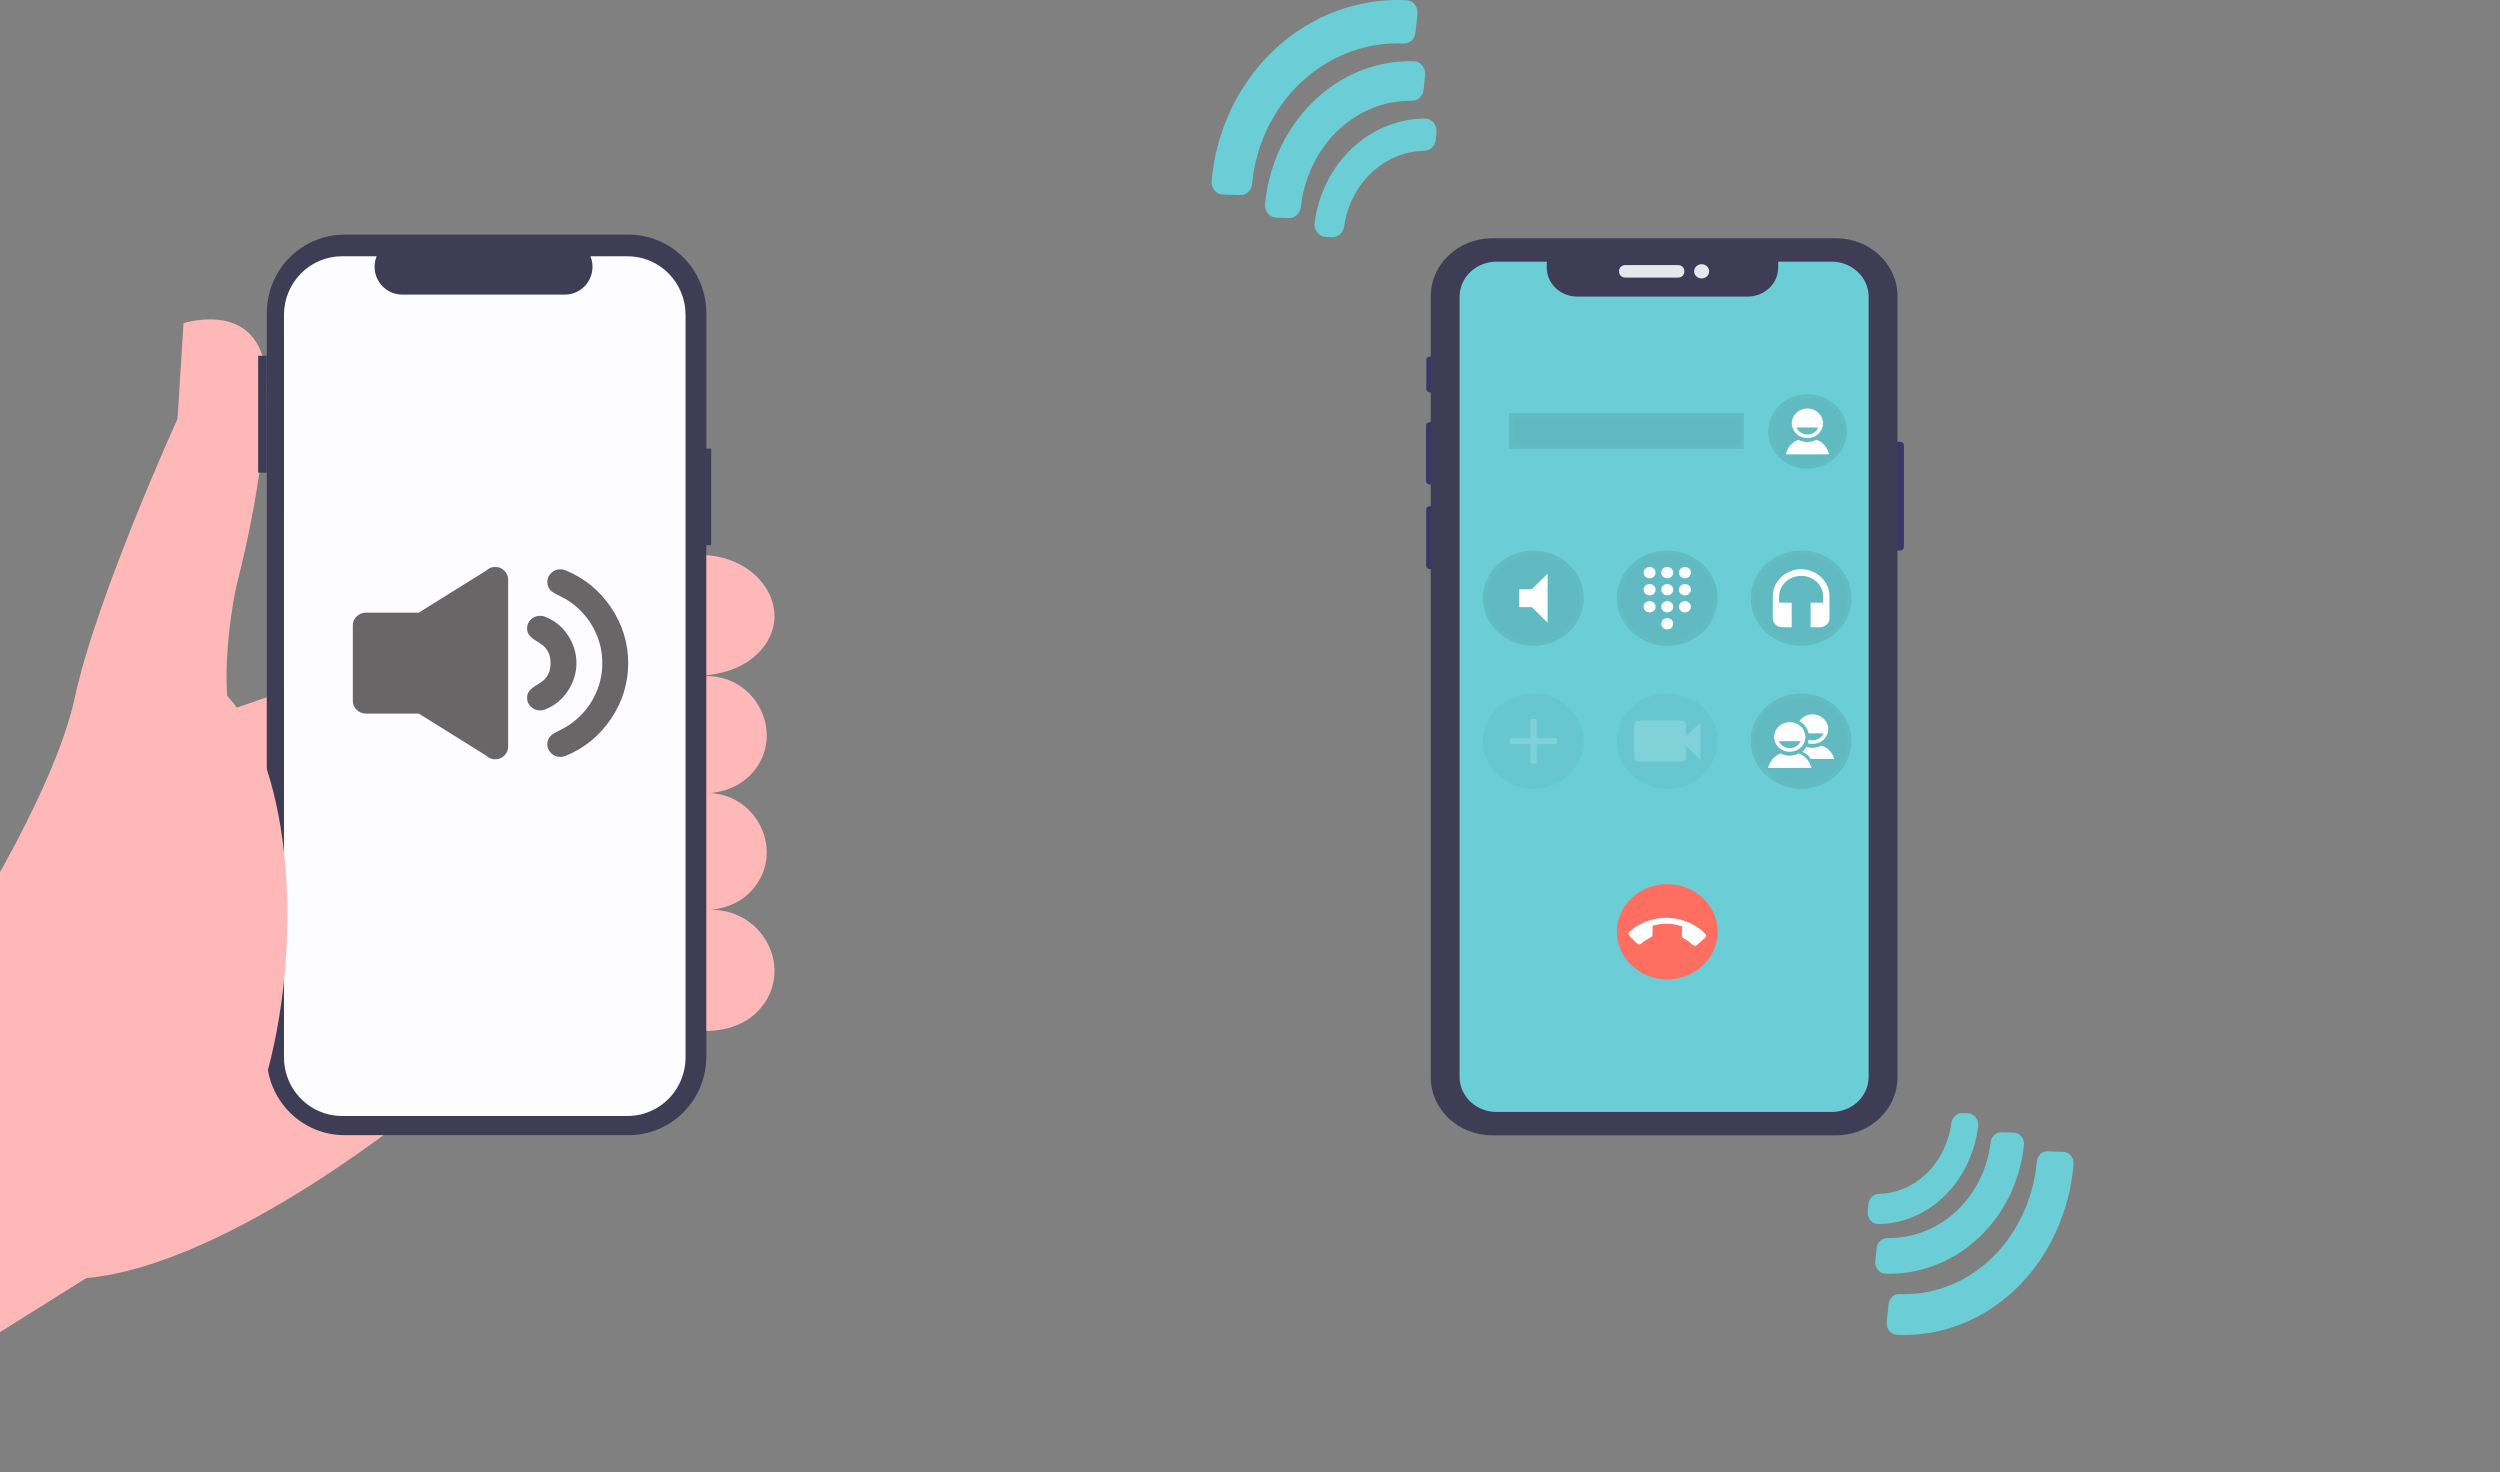<svg width="309" height="182" viewBox="0 0 309 182" fill="none" xmlns="http://www.w3.org/2000/svg">
<rect x="0" y="0" width="309" height="182" fill="#808080" stroke="none"/>
<g clip-path="url(#clip0)">
<rect width="13.304" height="11.762" transform="matrix(0.945 -0.326 0.323 0.947 27.055 88.224)" fill="#FFB8B8"/>
<path d="M-26.501 131.251L-5.941 117.713C-5.941 117.713 6.545 98.71 9.246 86.211C11.947 73.713 21.939 51.779 21.939 51.779L22.685 39.947C22.685 39.947 32.843 36.636 32.921 47.53C33 58.424 29.259 72.243 29.259 72.243C29.259 72.243 25.282 89.808 31.475 94.757L52.582 136.294C52.582 136.294 28.55 156.342 10.654 157.973L-29.782 183.31L-26.501 131.251Z" fill="#FFB8B8"/>
<path d="M85.623 68.587H86.486C94.263 68.587 98.634 76.101 93.524 80.898C91.879 82.442 89.379 83.511 85.623 83.566V68.587Z" fill="#FFB8B8"/>
<path d="M86.686 83.566H87.377C93.598 83.566 97.096 90.855 93.007 95.508C91.692 97.006 89.692 98.043 86.686 98.096V83.566Z" fill="#FFB8B8"/>
<path d="M86.686 98.01H87.377C93.598 98.01 97.096 105.299 93.007 109.952C91.692 111.45 89.692 112.487 86.686 112.54V98.01Z" fill="#FFB8B8"/>
<path d="M87.218 112.455H87.945C94.494 112.455 98.175 119.968 93.872 124.766C92.487 126.31 90.382 127.379 87.218 127.434V112.455Z" fill="#FFB8B8"/>
<path d="M87.904 55.45H87.299V38.697C87.299 37.423 87.051 36.162 86.568 34.986C86.086 33.809 85.379 32.74 84.488 31.84C83.597 30.94 82.539 30.225 81.374 29.738C80.21 29.251 78.962 29 77.702 29H42.57C41.31 29 40.062 29.251 38.897 29.738C37.733 30.225 36.675 30.94 35.784 31.84C34.893 32.74 34.186 33.809 33.703 34.986C33.221 36.162 32.973 37.423 32.973 38.697V130.608C32.973 131.882 33.221 133.143 33.703 134.319C34.186 135.496 34.893 136.565 35.784 137.465C36.675 138.365 37.733 139.08 38.897 139.567C40.062 140.054 41.31 140.305 42.57 140.305H77.702C78.962 140.305 80.21 140.054 81.374 139.567C82.539 139.08 83.597 138.365 84.488 137.465C85.379 136.565 86.086 135.496 86.568 134.319C87.051 133.143 87.299 131.882 87.299 130.608V67.376H87.904V55.45Z" fill="#3F3D56"/>
<path d="M84.735 38.916V130.692C84.734 131.766 84.497 132.825 84.042 133.795C83.587 134.765 82.925 135.622 82.104 136.302C81.922 136.453 81.733 136.593 81.536 136.724C80.361 137.515 78.98 137.936 77.568 137.934H42.267C41.695 137.935 41.125 137.866 40.569 137.728C39.009 137.344 37.622 136.442 36.63 135.166C35.639 133.89 35.1 132.315 35.1 130.692V38.916C35.1 36.996 35.855 35.154 37.2 33.796C38.544 32.438 40.367 31.675 42.267 31.675H46.551C46.34 32.197 46.26 32.764 46.316 33.325C46.373 33.886 46.566 34.425 46.878 34.893C47.189 35.361 47.61 35.745 48.102 36.01C48.595 36.275 49.145 36.414 49.703 36.413H69.829C70.387 36.413 70.936 36.274 71.429 36.008C71.921 35.743 72.342 35.36 72.653 34.892C72.965 34.424 73.158 33.886 73.216 33.325C73.273 32.764 73.193 32.197 72.984 31.675H77.568C79.469 31.675 81.292 32.438 82.636 33.796C83.98 35.154 84.735 36.996 84.735 38.916V38.916Z" fill="#FDFDFF"/>
<path d="M17.441 152.372C25.899 153.003 33.899 138.01 35.311 118.882C36.723 99.755 31.011 83.737 22.553 83.105C14.096 82.474 6.095 97.467 4.683 116.595C3.272 135.722 8.984 151.74 17.441 152.372Z" fill="#FFB8B8"/>
<rect x="31.909" y="43.979" width="1.064" height="14.444" fill="#3F3D56"/>
<g clip-path="url(#clip1)">
<path d="M61.208 70.071C60.774 70.071 60.399 70.225 60.082 70.534L51.758 75.726H45.209C44.775 75.726 44.4 75.88 44.084 76.189C43.767 76.497 43.609 76.862 43.609 77.284V86.639C43.609 87.061 43.767 87.427 44.084 87.735C44.4 88.044 44.775 88.198 45.209 88.198H51.758L60.083 93.389C60.399 93.698 60.774 93.852 61.208 93.852C61.641 93.852 62.016 93.698 62.333 93.389C62.649 93.081 62.807 92.715 62.807 92.293V71.63C62.807 71.208 62.649 70.843 62.333 70.534C62.015 70.226 61.641 70.071 61.208 70.071Z" fill="#686666"/>
<path d="M70.184 85.409C70.892 84.345 71.246 83.196 71.246 81.962C71.246 80.728 70.892 79.575 70.184 78.503C69.475 77.431 68.538 76.676 67.371 76.237C67.204 76.156 66.996 76.115 66.746 76.115C66.312 76.115 65.938 76.266 65.621 76.566C65.305 76.867 65.147 77.236 65.147 77.675C65.147 78.015 65.247 78.304 65.447 78.539C65.647 78.775 65.888 78.978 66.172 79.148C66.455 79.319 66.738 79.506 67.021 79.709C67.305 79.912 67.546 80.2 67.746 80.574C67.946 80.948 68.046 81.41 68.046 81.962C68.046 82.515 67.946 82.977 67.746 83.351C67.546 83.724 67.305 84.013 67.021 84.216C66.738 84.419 66.455 84.605 66.172 84.776C65.888 84.946 65.647 85.15 65.447 85.385C65.247 85.621 65.147 85.909 65.147 86.25C65.147 86.688 65.305 87.058 65.621 87.358C65.938 87.659 66.313 87.809 66.746 87.809C66.996 87.809 67.204 87.768 67.371 87.687C68.538 87.232 69.475 86.472 70.184 85.409Z" fill="#686666"/>
<path d="M69.896 70.488C69.68 70.407 69.463 70.367 69.246 70.367C68.813 70.367 68.438 70.521 68.121 70.829C67.804 71.138 67.647 71.503 67.647 71.925C67.647 72.559 67.971 73.038 68.621 73.363C69.555 73.834 70.188 74.191 70.521 74.434C71.754 75.311 72.717 76.412 73.409 77.735C74.1 79.059 74.446 80.468 74.446 81.962C74.446 83.456 74.1 84.865 73.409 86.188C72.717 87.512 71.754 88.612 70.521 89.489C70.188 89.733 69.555 90.09 68.621 90.561C67.971 90.886 67.647 91.365 67.647 91.998C67.647 92.421 67.805 92.786 68.121 93.095C68.438 93.403 68.821 93.557 69.271 93.557C69.471 93.557 69.679 93.517 69.896 93.436C72.229 92.478 74.104 90.947 75.52 88.844C76.937 86.741 77.645 84.447 77.645 81.962C77.645 79.477 76.937 77.184 75.52 75.08C74.104 72.977 72.229 71.447 69.896 70.488Z" fill="#686666"/>
</g>
</g>
<path d="M234.88 54.603H234.047C233.801 54.603 233.601 54.791 233.601 55.024V67.621C233.601 67.854 233.801 68.043 234.047 68.043H234.88C235.126 68.043 235.326 67.854 235.326 67.621V55.024C235.326 54.791 235.126 54.603 234.88 54.603Z" fill="#3A3768"/>
<path d="M176.813 44.072H176.737C176.491 44.072 176.291 44.261 176.291 44.494V48.076C176.291 48.309 176.491 48.497 176.737 48.497H176.813C177.059 48.497 177.259 48.309 177.259 48.076V44.494C177.259 44.261 177.059 44.072 176.813 44.072Z" fill="#3A3768"/>
<path d="M176.9 52.175H176.702C176.456 52.175 176.256 52.364 176.256 52.596V59.455C176.256 59.687 176.456 59.876 176.702 59.876H176.9C177.147 59.876 177.346 59.687 177.346 59.455V52.596C177.346 52.364 177.147 52.175 176.9 52.175Z" fill="#3A3768"/>
<path d="M176.866 62.571H176.72C176.473 62.571 176.274 62.759 176.274 62.992V69.916C176.274 70.149 176.473 70.338 176.72 70.338H176.866C177.112 70.338 177.311 70.149 177.311 69.916V62.992C177.311 62.759 177.112 62.571 176.866 62.571Z" fill="#3A3768"/>
<path d="M226.943 29.451H184.429C180.238 29.451 176.84 32.664 176.84 36.627V133.151C176.84 137.114 180.238 140.327 184.429 140.327H226.943C231.134 140.327 234.532 137.114 234.532 133.151V36.627C234.532 32.664 231.134 29.451 226.943 29.451Z" fill="#3F3D56"/>
<path d="M207.424 32.762H200.874C200.458 32.762 200.121 33.081 200.121 33.474V33.596C200.121 33.989 200.458 34.308 200.874 34.308H207.424C207.84 34.308 208.177 33.989 208.177 33.596V33.474C208.177 33.081 207.84 32.762 207.424 32.762Z" fill="#E6E8EC"/>
<path d="M210.322 34.413C210.835 34.413 211.251 34.02 211.251 33.535C211.251 33.05 210.835 32.657 210.322 32.657C209.809 32.657 209.394 33.05 209.394 33.535C209.394 34.02 209.809 34.413 210.322 34.413Z" fill="#E6E8EC"/>
<path d="M226.38 32.339H219.782V33.091C219.782 34.037 219.384 34.945 218.677 35.614C217.97 36.283 217.01 36.658 216.01 36.658H194.953C193.953 36.658 192.994 36.283 192.286 35.614C191.579 34.945 191.181 34.037 191.181 33.091V32.339H184.984C184.382 32.339 183.787 32.451 183.231 32.668C182.675 32.886 182.17 33.205 181.745 33.608C181.319 34.01 180.982 34.488 180.752 35.013C180.522 35.539 180.404 36.102 180.404 36.671V133.107C180.404 133.675 180.522 134.239 180.752 134.764C180.982 135.29 181.319 135.768 181.745 136.17C182.17 136.573 182.675 136.892 183.231 137.11C183.787 137.327 184.382 137.439 184.984 137.439H226.38C227.595 137.439 228.761 136.983 229.62 136.17C230.479 135.358 230.962 134.256 230.962 133.107V36.671C230.962 35.522 230.479 34.42 229.62 33.608C228.761 32.795 227.595 32.339 226.38 32.339V32.339Z" fill="#6BCED7"/>
<path opacity="0.1" d="M215.522 51.06H186.52V55.478H215.522V51.06Z" fill="black" stroke="#6BCED7" stroke-miterlimit="10"/>
<path opacity="0.1" d="M189.531 79.828C192.971 79.828 195.759 77.191 195.759 73.938C195.759 70.685 192.971 68.048 189.531 68.048C186.091 68.048 183.302 70.685 183.302 73.938C183.302 77.191 186.091 79.828 189.531 79.828Z" fill="black" stroke="#6BCED7" stroke-miterlimit="10"/>
<path d="M187.779 72.834V75.043H189.336L191.282 76.966V70.909L189.336 72.834H187.779Z" fill="white"/>
<path opacity="0.1" d="M206.075 79.828C209.515 79.828 212.304 77.191 212.304 73.938C212.304 70.685 209.515 68.048 206.075 68.048C202.635 68.048 199.847 70.685 199.847 73.938C199.847 77.191 202.635 79.828 206.075 79.828Z" fill="black" stroke="#6BCED7" stroke-miterlimit="10"/>
<path d="M206.075 76.397C205.928 76.397 205.784 76.437 205.661 76.514C205.538 76.591 205.442 76.7 205.386 76.829C205.329 76.957 205.313 77.099 205.342 77.235C205.37 77.372 205.44 77.498 205.544 77.596C205.648 77.695 205.78 77.762 205.925 77.79C206.069 77.817 206.219 77.803 206.355 77.75C206.491 77.697 206.607 77.607 206.689 77.491C206.771 77.376 206.815 77.24 206.815 77.1C206.815 76.915 206.737 76.736 206.598 76.605C206.46 76.473 206.272 76.398 206.075 76.397V76.397ZM203.895 70.073C203.748 70.072 203.604 70.112 203.481 70.189C203.358 70.265 203.261 70.375 203.204 70.503C203.147 70.632 203.131 70.773 203.159 70.91C203.187 71.047 203.258 71.172 203.362 71.271C203.465 71.37 203.598 71.438 203.742 71.465C203.887 71.493 204.036 71.479 204.173 71.426C204.309 71.373 204.425 71.283 204.507 71.167C204.589 71.052 204.633 70.915 204.633 70.776C204.633 70.591 204.555 70.412 204.417 70.281C204.279 70.149 204.091 70.074 203.895 70.073V70.073ZM203.895 72.182C203.748 72.181 203.603 72.222 203.48 72.298C203.357 72.375 203.261 72.484 203.204 72.613C203.147 72.741 203.131 72.883 203.16 73.02C203.188 73.157 203.258 73.282 203.362 73.381C203.466 73.48 203.599 73.547 203.743 73.575C203.888 73.602 204.038 73.588 204.174 73.535C204.31 73.482 204.426 73.391 204.508 73.275C204.59 73.159 204.633 73.023 204.633 72.884C204.633 72.698 204.555 72.52 204.417 72.389C204.279 72.258 204.091 72.183 203.895 72.182V72.182ZM203.895 74.29C203.748 74.289 203.604 74.329 203.481 74.406C203.358 74.482 203.261 74.592 203.204 74.72C203.147 74.848 203.131 74.99 203.159 75.127C203.187 75.263 203.258 75.389 203.362 75.488C203.465 75.587 203.598 75.654 203.742 75.682C203.887 75.71 204.036 75.696 204.173 75.643C204.309 75.59 204.425 75.5 204.507 75.384C204.589 75.268 204.633 75.132 204.633 74.993C204.633 74.807 204.555 74.629 204.417 74.498C204.279 74.366 204.091 74.291 203.895 74.29V74.29ZM208.255 71.479C208.402 71.48 208.547 71.439 208.669 71.362C208.792 71.286 208.888 71.176 208.945 71.048C209.002 70.919 209.017 70.778 208.989 70.641C208.961 70.504 208.89 70.379 208.786 70.28C208.682 70.181 208.55 70.114 208.406 70.087C208.261 70.059 208.112 70.073 207.975 70.126C207.839 70.179 207.723 70.269 207.641 70.385C207.559 70.501 207.516 70.637 207.516 70.776C207.515 70.868 207.534 70.959 207.571 71.045C207.608 71.13 207.663 71.207 207.731 71.272C207.8 71.338 207.882 71.39 207.972 71.425C208.061 71.461 208.158 71.479 208.255 71.479V71.479ZM206.075 74.29C205.928 74.289 205.784 74.33 205.661 74.406C205.538 74.483 205.442 74.593 205.386 74.721C205.329 74.85 205.313 74.991 205.342 75.128C205.37 75.264 205.44 75.39 205.544 75.489C205.648 75.588 205.78 75.655 205.925 75.682C206.069 75.71 206.219 75.696 206.355 75.643C206.491 75.59 206.607 75.5 206.689 75.384C206.771 75.268 206.815 75.132 206.815 74.993C206.815 74.807 206.737 74.629 206.598 74.497C206.46 74.365 206.272 74.291 206.075 74.29V74.29ZM208.255 74.29C208.108 74.289 207.964 74.33 207.841 74.406C207.718 74.483 207.622 74.593 207.565 74.721C207.509 74.85 207.493 74.991 207.522 75.128C207.55 75.264 207.62 75.39 207.724 75.489C207.828 75.588 207.96 75.655 208.105 75.682C208.249 75.71 208.399 75.696 208.535 75.643C208.671 75.59 208.787 75.5 208.869 75.384C208.951 75.268 208.995 75.132 208.995 74.993C208.995 74.807 208.917 74.629 208.778 74.497C208.64 74.365 208.452 74.291 208.255 74.29V74.29ZM208.255 72.182C208.108 72.182 207.964 72.222 207.841 72.299C207.718 72.376 207.622 72.486 207.565 72.614C207.508 72.743 207.493 72.884 207.522 73.021C207.55 73.158 207.621 73.283 207.725 73.382C207.829 73.481 207.962 73.548 208.106 73.575C208.25 73.602 208.4 73.588 208.536 73.535C208.672 73.481 208.789 73.391 208.87 73.275C208.952 73.159 208.995 73.023 208.995 72.884C208.995 72.698 208.917 72.52 208.778 72.388C208.64 72.257 208.452 72.183 208.255 72.182V72.182ZM206.075 72.182C205.928 72.182 205.784 72.222 205.661 72.299C205.538 72.376 205.442 72.486 205.385 72.614C205.329 72.743 205.313 72.884 205.342 73.021C205.37 73.158 205.441 73.283 205.545 73.382C205.649 73.481 205.782 73.548 205.926 73.575C206.07 73.602 206.22 73.588 206.356 73.535C206.492 73.481 206.609 73.391 206.69 73.275C206.772 73.159 206.815 73.023 206.815 72.884C206.815 72.698 206.737 72.52 206.598 72.388C206.46 72.257 206.272 72.183 206.075 72.182V72.182ZM206.075 70.073C205.928 70.072 205.784 70.113 205.661 70.19C205.538 70.266 205.442 70.376 205.386 70.504C205.329 70.633 205.313 70.774 205.342 70.911C205.37 71.048 205.44 71.173 205.544 71.272C205.648 71.371 205.78 71.438 205.925 71.465C206.069 71.493 206.219 71.479 206.355 71.426C206.491 71.373 206.607 71.283 206.689 71.167C206.771 71.051 206.815 70.915 206.815 70.776C206.815 70.59 206.737 70.412 206.598 70.28C206.46 70.148 206.272 70.074 206.075 70.073V70.073Z" fill="white"/>
<g opacity="0.4">
<path opacity="0.1" d="M189.531 97.498C192.971 97.498 195.759 94.861 195.759 91.608C195.759 88.355 192.971 85.718 189.531 85.718C186.091 85.718 183.302 88.355 183.302 91.608C183.302 94.861 186.091 97.498 189.531 97.498Z" fill="black" stroke="#6BCED7" stroke-miterlimit="10"/>
<path opacity="0.4" d="M192.45 91.976H189.92V94.369H189.142V91.976H186.611V91.24H189.142V88.847H189.92V91.24H192.45V91.976Z" fill="white"/>
</g>
<path opacity="0.1" d="M222.62 79.828C226.06 79.828 228.848 77.191 228.848 73.938C228.848 70.685 226.06 68.048 222.62 68.048C219.18 68.048 216.391 70.685 216.391 73.938C216.391 77.191 219.18 79.828 222.62 79.828Z" fill="black" stroke="#6BCED7" stroke-miterlimit="10"/>
<path d="M222.62 70.347C222.153 70.353 221.693 70.445 221.265 70.62C220.836 70.794 220.448 71.046 220.123 71.362C219.798 71.677 219.541 72.051 219.368 72.46C219.196 72.87 219.11 73.308 219.116 73.749V76.394C219.114 76.541 219.143 76.686 219.2 76.823C219.258 76.96 219.343 77.084 219.452 77.189C219.56 77.295 219.69 77.379 219.832 77.437C219.975 77.495 220.129 77.525 220.284 77.527H221.452V74.489H219.895V73.752C219.895 73.069 220.182 72.413 220.693 71.93C221.204 71.447 221.897 71.175 222.62 71.175C223.342 71.175 224.036 71.447 224.547 71.93C225.058 72.413 225.345 73.069 225.345 73.752V74.489H223.788V77.526H224.955C225.111 77.524 225.265 77.493 225.407 77.435C225.55 77.377 225.68 77.293 225.788 77.188C225.897 77.083 225.982 76.958 226.04 76.821C226.097 76.685 226.126 76.539 226.123 76.392V73.749C226.129 73.308 226.044 72.87 225.871 72.46C225.698 72.051 225.442 71.677 225.117 71.362C224.791 71.046 224.403 70.794 223.975 70.62C223.546 70.445 223.086 70.353 222.62 70.347Z" fill="white"/>
<g opacity="0.4">
<path opacity="0.1" d="M206.075 97.498C209.515 97.498 212.304 94.861 212.304 91.608C212.304 88.355 209.515 85.718 206.075 85.718C202.635 85.718 199.847 88.355 199.847 91.608C199.847 94.861 202.635 97.498 206.075 97.498Z" fill="black" stroke="#6BCED7" stroke-miterlimit="10"/>
<path opacity="0.4" d="M208.411 90.977V89.504C208.41 89.448 208.398 89.393 208.374 89.342C208.351 89.291 208.317 89.244 208.275 89.205C208.233 89.166 208.183 89.136 208.128 89.115C208.073 89.094 208.014 89.084 207.955 89.085H202.439C202.32 89.084 202.206 89.127 202.121 89.206C202.036 89.284 201.987 89.392 201.986 89.504V93.703C201.988 93.815 202.037 93.922 202.121 94.001C202.206 94.079 202.32 94.123 202.439 94.122H207.953C208.073 94.123 208.187 94.08 208.273 94.001C208.358 93.923 208.407 93.815 208.409 93.703V92.23L210.161 93.909V89.298L208.411 90.977Z" fill="white"/>
</g>
<path opacity="0.1" d="M222.62 97.498C226.06 97.498 228.848 94.861 228.848 91.608C228.848 88.355 226.06 85.718 222.62 85.718C219.18 85.718 216.391 88.355 216.391 91.608C216.391 94.861 219.18 97.498 222.62 97.498Z" fill="black" stroke="#6BCED7" stroke-miterlimit="10"/>
<path d="M222.312 93.125C221.977 93.305 221.599 93.399 221.213 93.399C220.828 93.399 220.45 93.305 220.115 93.125C219.254 93.373 218.727 94.196 218.532 94.919H223.895C223.7 94.196 223.174 93.373 222.312 93.125ZM221.214 89.26C220.832 89.259 220.458 89.366 220.14 89.567C219.822 89.767 219.574 90.053 219.427 90.387C219.281 90.721 219.242 91.089 219.317 91.443C219.391 91.798 219.575 92.124 219.846 92.38C220.116 92.635 220.461 92.809 220.836 92.88C221.211 92.95 221.6 92.914 221.953 92.775C222.306 92.637 222.608 92.402 222.82 92.102C223.033 91.801 223.146 91.447 223.145 91.085C223.145 90.601 222.942 90.137 222.58 89.794C222.218 89.452 221.726 89.26 221.214 89.26V89.26ZM221.214 92.477C220.924 92.472 220.641 92.386 220.401 92.231C220.161 92.076 219.974 91.859 219.864 91.604H222.563C222.453 91.859 222.267 92.077 222.027 92.232C221.787 92.387 221.505 92.473 221.214 92.479V92.477Z" fill="white"/>
<path d="M223.834 93.815H226.707C226.618 93.433 226.425 93.079 226.147 92.789C225.87 92.499 225.518 92.281 225.125 92.158C224.789 92.338 224.411 92.433 224.025 92.433C223.766 92.435 223.509 92.394 223.266 92.311C223.13 92.536 222.958 92.74 222.756 92.915C223.201 93.108 223.576 93.421 223.834 93.815V93.815ZM223.542 90.64H225.376C225.265 90.893 225.077 91.111 224.837 91.265C224.598 91.419 224.315 91.504 224.025 91.509C223.867 91.508 223.711 91.481 223.562 91.431C223.538 91.579 223.498 91.724 223.443 91.864C223.709 91.944 223.99 91.969 224.267 91.937C224.544 91.904 224.81 91.816 225.048 91.677C225.285 91.538 225.488 91.352 225.642 91.132C225.796 90.912 225.898 90.663 225.941 90.402C225.983 90.141 225.966 89.875 225.889 89.621C225.813 89.367 225.679 89.132 225.497 88.932C225.315 88.732 225.089 88.571 224.836 88.461C224.582 88.351 224.306 88.294 224.027 88.295C223.702 88.295 223.383 88.373 223.098 88.521C222.813 88.669 222.572 88.883 222.398 89.142C222.69 89.301 222.943 89.517 223.14 89.775C223.337 90.033 223.474 90.328 223.542 90.64V90.64Z" fill="white"/>
<path d="M206.075 121.058C209.515 121.058 212.304 118.421 212.304 115.168C212.304 111.915 209.515 109.278 206.075 109.278C202.635 109.278 199.847 111.915 199.847 115.168C199.847 118.421 202.635 121.058 206.075 121.058Z" fill="#FF6F61"/>
<path d="M202.877 116.622C203.218 116.318 203.606 116.064 204.028 115.871C204.093 115.844 204.148 115.799 204.187 115.742C204.225 115.685 204.245 115.618 204.244 115.551L204.277 114.406C205.467 114.071 206.739 114.104 207.909 114.498L207.876 115.643C207.875 115.709 207.892 115.775 207.926 115.833C207.96 115.891 208.01 115.94 208.07 115.974C208.493 116.182 208.876 116.456 209.203 116.784C209.238 116.819 209.28 116.847 209.327 116.867C209.374 116.887 209.424 116.898 209.475 116.899C209.526 116.901 209.577 116.893 209.625 116.875C209.673 116.858 209.717 116.832 209.754 116.799L210.743 115.912C210.817 115.845 210.861 115.752 210.864 115.655C210.867 115.558 210.829 115.463 210.758 115.392C210.161 114.796 209.444 114.316 208.651 113.981C207.857 113.646 207.001 113.462 206.133 113.44C205.264 113.418 204.399 113.558 203.587 113.852C202.775 114.146 202.033 114.588 201.402 115.153C201.365 115.187 201.335 115.226 201.314 115.271C201.293 115.315 201.282 115.363 201.281 115.411C201.28 115.459 201.288 115.507 201.307 115.553C201.325 115.598 201.353 115.639 201.388 115.674L202.325 116.609C202.36 116.644 202.402 116.672 202.449 116.692C202.496 116.712 202.546 116.722 202.597 116.724C202.648 116.725 202.699 116.716 202.747 116.699C202.795 116.682 202.838 116.655 202.875 116.622H202.877Z" fill="white"/>
<path opacity="0.1" d="M223.398 57.925C226.086 57.925 228.264 55.865 228.264 53.323C228.264 50.782 226.086 48.722 223.398 48.722C220.711 48.722 218.532 50.782 218.532 53.323C218.532 55.865 220.711 57.925 223.398 57.925Z" fill="black" stroke="#6BCED7" stroke-miterlimit="10"/>
<path d="M224.498 54.356C224.163 54.536 223.784 54.63 223.398 54.63C223.013 54.63 222.634 54.536 222.298 54.356C221.438 54.605 220.911 55.427 220.716 56.152H226.08C225.886 55.427 225.358 54.605 224.498 54.356ZM223.398 50.491C223.016 50.49 222.642 50.597 222.324 50.798C222.006 50.998 221.758 51.284 221.611 51.618C221.465 51.952 221.426 52.319 221.5 52.674C221.575 53.029 221.759 53.354 222.029 53.61C222.299 53.866 222.643 54.04 223.018 54.111C223.393 54.182 223.782 54.145 224.135 54.007C224.489 53.869 224.791 53.635 225.003 53.334C225.216 53.033 225.329 52.68 225.329 52.318C225.329 51.834 225.125 51.37 224.763 51.027C224.401 50.685 223.91 50.492 223.398 50.491ZM223.398 53.71C223.108 53.704 222.825 53.619 222.585 53.464C222.346 53.309 222.159 53.091 222.047 52.837H224.749C224.638 53.091 224.451 53.309 224.211 53.464C223.971 53.62 223.689 53.706 223.398 53.712V53.71Z" fill="white"/>
<path d="M245.65 155.982C247.361 154.472 248.783 152.598 249.83 150.47C250.877 148.342 251.529 146.003 251.748 143.591C251.78 143.232 251.934 142.9 252.178 142.662C252.422 142.423 252.739 142.297 253.065 142.307L255.043 142.371C255.219 142.377 255.393 142.423 255.553 142.506C255.713 142.589 255.856 142.707 255.973 142.854C256.09 143 256.178 143.172 256.233 143.358C256.287 143.544 256.307 143.741 256.29 143.936C255.782 149.884 253.228 155.387 249.158 159.304C245.087 163.221 239.812 165.252 234.427 164.975C234.25 164.966 234.078 164.917 233.919 164.831C233.76 164.745 233.619 164.624 233.504 164.475C233.39 164.326 233.304 164.153 233.252 163.966C233.2 163.778 233.183 163.581 233.202 163.387L233.423 161.212C233.458 160.855 233.614 160.526 233.859 160.291C234.105 160.056 234.421 159.932 234.746 159.945C238.693 160.125 242.566 158.717 245.65 155.982V155.982Z" fill="#6BCED7"/>
<path d="M243.965 153.52C240.876 156.164 237.009 157.549 233.053 157.428C232.872 157.422 232.693 157.376 232.529 157.293C232.365 157.209 232.219 157.09 232.1 156.943C231.982 156.797 231.892 156.625 231.839 156.44C231.785 156.254 231.768 156.059 231.789 155.866L231.956 154.268C231.992 153.92 232.148 153.6 232.394 153.37C232.639 153.139 232.957 153.015 233.283 153.021C236.402 153.08 239.431 151.903 241.787 149.718C244.143 147.532 245.66 144.493 246.045 141.183C246.084 140.835 246.243 140.515 246.491 140.285C246.739 140.056 247.058 139.934 247.386 139.943L248.889 139.99C249.07 139.995 249.248 140.04 249.413 140.122C249.577 140.204 249.723 140.322 249.842 140.468C249.962 140.614 250.052 140.784 250.106 140.969C250.161 141.154 250.179 141.349 250.159 141.541C249.914 143.875 249.241 146.135 248.178 148.19C247.115 150.246 245.684 152.057 243.965 153.52V153.52Z" fill="#6BCED7"/>
<path d="M237.839 145.306C239.639 143.698 240.835 141.391 241.19 138.842C241.236 138.486 241.396 138.161 241.642 137.928C241.887 137.695 242.2 137.571 242.521 137.579L243.242 137.603C243.427 137.61 243.608 137.66 243.775 137.75C243.941 137.841 244.088 137.97 244.206 138.129C244.325 138.289 244.412 138.474 244.461 138.674C244.511 138.873 244.522 139.082 244.495 139.287C244.058 142.617 242.568 145.66 240.297 147.863C238.026 150.066 235.124 151.282 232.12 151.289C231.938 151.287 231.759 151.242 231.593 151.157C231.428 151.072 231.28 150.949 231.16 150.795C231.04 150.642 230.95 150.462 230.896 150.267C230.842 150.073 230.825 149.867 230.846 149.665L230.926 148.859C230.964 148.502 231.118 148.172 231.358 147.933C231.598 147.694 231.908 147.561 232.23 147.561C234.271 147.529 236.245 146.736 237.839 145.306Z" fill="#6BCED7"/>
<path d="M161.478 9.582C159.593 11.186 158.027 13.177 156.872 15.438C155.718 17.699 155 20.184 154.759 22.747C154.723 23.128 154.554 23.481 154.285 23.734C154.015 23.988 153.666 24.122 153.307 24.111L151.128 24.043C150.933 24.037 150.742 23.988 150.565 23.9C150.389 23.812 150.232 23.686 150.103 23.53C149.974 23.375 149.876 23.192 149.816 22.994C149.756 22.797 149.734 22.588 149.753 22.381C150.312 16.061 153.127 10.214 157.613 6.052C162.099 1.89 167.912 -0.267 173.847 0.027C174.041 0.036 174.232 0.088 174.407 0.18C174.582 0.271 174.737 0.4 174.864 0.558C174.99 0.716 175.085 0.9 175.142 1.099C175.199 1.298 175.218 1.507 175.196 1.714L174.954 4.024C174.915 4.404 174.743 4.754 174.472 5.003C174.202 5.253 173.853 5.384 173.496 5.371C169.146 5.18 164.878 6.676 161.478 9.582V9.582Z" fill="#6BCED7"/>
<path d="M163.026 11.903C166.353 8.974 170.517 7.439 174.777 7.573C174.973 7.579 175.165 7.63 175.341 7.723C175.518 7.815 175.675 7.947 175.803 8.11C175.931 8.272 176.027 8.463 176.085 8.668C176.143 8.874 176.161 9.09 176.139 9.304L175.959 11.075C175.92 11.46 175.751 11.814 175.487 12.07C175.222 12.325 174.881 12.463 174.529 12.456C171.17 12.391 167.908 13.695 165.371 16.116C162.834 18.538 161.201 21.907 160.786 25.574C160.744 25.959 160.573 26.314 160.306 26.569C160.039 26.823 159.695 26.958 159.341 26.948L157.723 26.896C157.528 26.891 157.336 26.841 157.159 26.75C156.982 26.659 156.825 26.528 156.696 26.366C156.568 26.205 156.471 26.016 156.412 25.811C156.353 25.606 156.334 25.39 156.355 25.177C156.619 22.591 157.344 20.087 158.488 17.809C159.633 15.531 161.175 13.524 163.026 11.903V11.903Z" fill="#6BCED7"/>
<path d="M169.837 21.053C167.85 22.771 166.53 25.237 166.139 27.962C166.088 28.343 165.911 28.69 165.64 28.939C165.37 29.188 165.025 29.32 164.67 29.312L163.874 29.286C163.67 29.279 163.47 29.226 163.287 29.129C163.103 29.032 162.941 28.894 162.81 28.724C162.68 28.554 162.584 28.355 162.529 28.142C162.474 27.929 162.461 27.705 162.492 27.486C162.974 23.927 164.618 20.674 167.124 18.319C169.63 15.964 172.832 14.665 176.146 14.656C176.347 14.659 176.546 14.707 176.728 14.798C176.911 14.889 177.074 15.021 177.206 15.184C177.339 15.348 177.438 15.54 177.498 15.748C177.557 15.957 177.576 16.176 177.552 16.393L177.464 17.254C177.422 17.636 177.252 17.988 176.987 18.244C176.722 18.5 176.38 18.641 176.026 18.642C173.773 18.676 171.595 19.524 169.837 21.053Z" fill="#6BCED7"/>
<defs>
<clipPath id="clip0">
<rect y="29" width="117" height="153" fill="white"/>
</clipPath>
<clipPath id="clip1">
<rect x="43.609" y="65.378" width="34.036" height="33.168" fill="white"/>
</clipPath>
</defs>
</svg>
